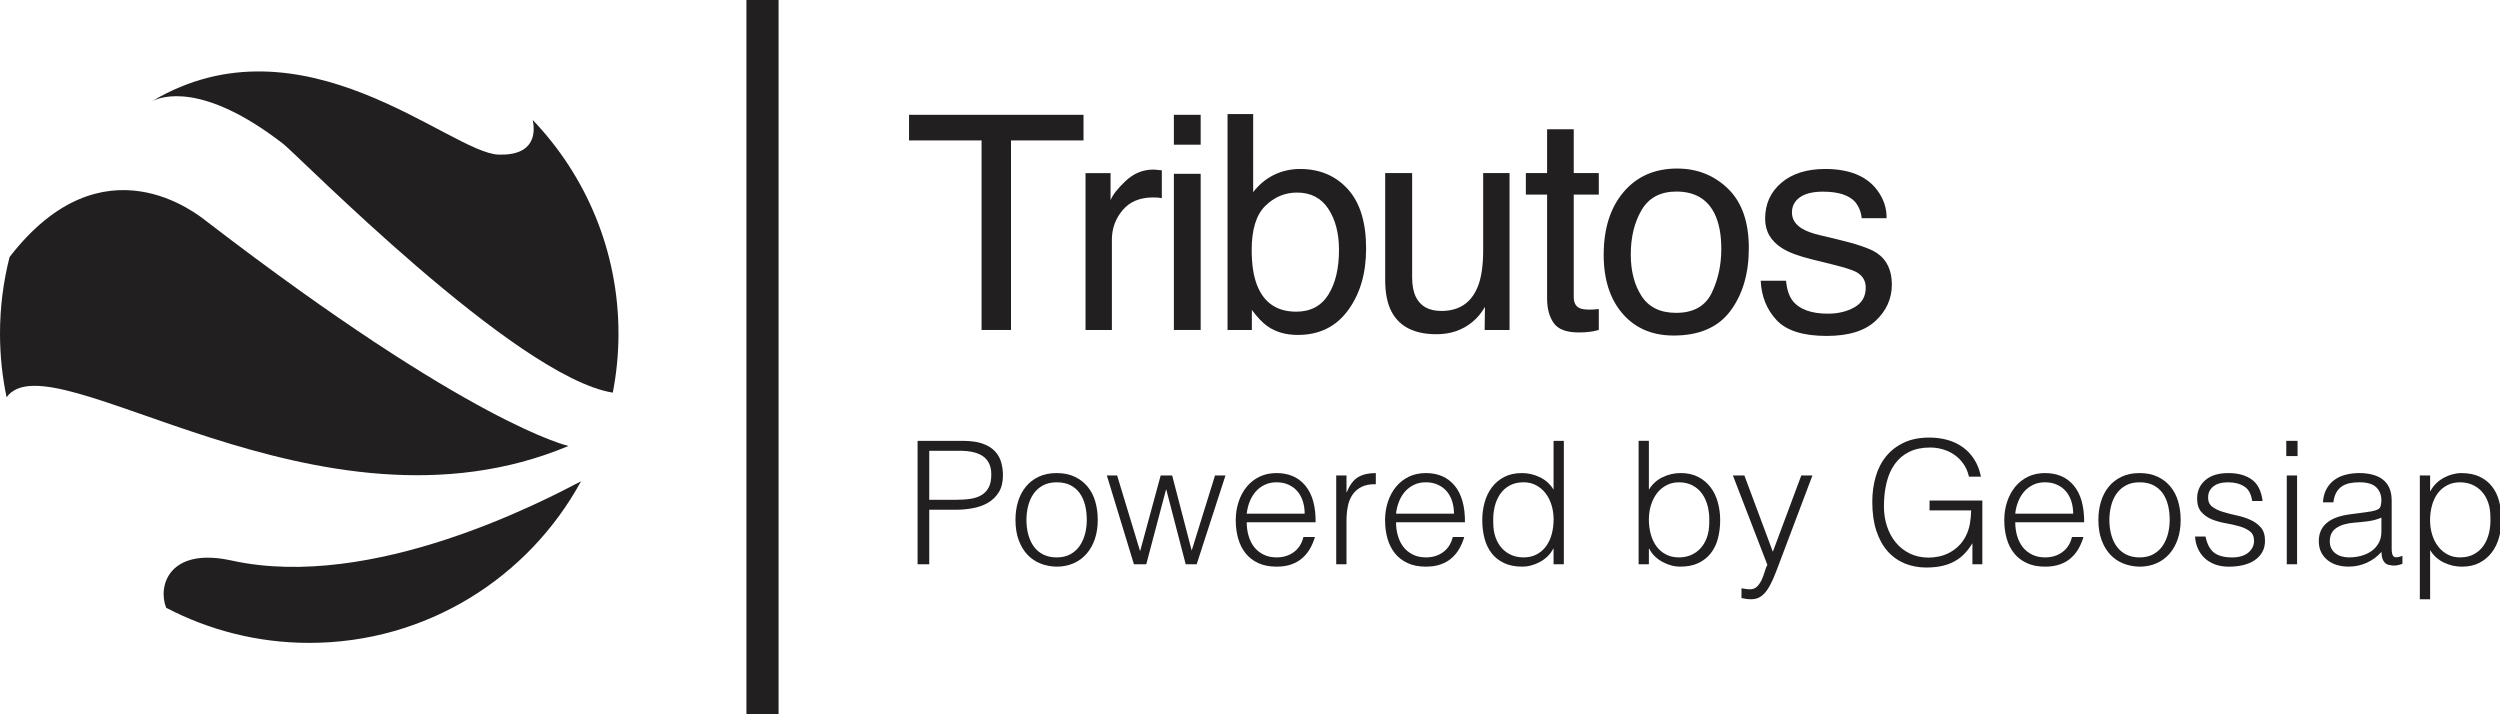 <?xml version="1.0" encoding="utf-8"?>
<!-- Generator: Adobe Illustrator 16.0.4, SVG Export Plug-In . SVG Version: 6.00 Build 0)  -->
<!DOCTYPE svg PUBLIC "-//W3C//DTD SVG 1.1//EN" "http://www.w3.org/Graphics/SVG/1.1/DTD/svg11.dtd">
<svg version="1.1" id="Layer_1" xmlns="http://www.w3.org/2000/svg" xmlns:xlink="http://www.w3.org/1999/xlink" x="0px" y="0px"
	 width="175px" height="50px" viewBox="0 0 175 50" enable-background="new 0 0 175 50" xml:space="preserve">
<title>tributos</title>
<desc>Created with Sketch.</desc>
<g id="Clip-6">
</g>
<g id="Clip-12">
</g>
<g>
	<path fill="#221F20" d="M16.219,39.238c-4.38-0.963-5.194,1.773-4.589,3.305c2.996,1.566,6.401,2.459,10.018,2.459
		c8.212,0,15.355-4.574,19.023-11.311C38.158,35,26.087,41.41,16.219,39.238z"/>
	<path fill="#221F20" d="M34.898,10.822C31.524,10.712,21.174,0.8,10.635,7.088c0.608-0.318,3.517-1.409,9.189,2.981
		c1.067,0.827,16.268,16.321,23.071,17.416c0.26-1.338,0.399-2.719,0.399-4.132c0-5.802-2.287-11.067-6.003-14.954
		C37.456,9.174,37.533,10.909,34.898,10.822z"/>
	<path fill="#221F20" d="M39.798,31.217c0,0-6.758-1.45-25.327-15.715c-0.595-0.456-7.248-5.992-13.8,2.488
		C0.234,19.706,0,21.502,0,23.354c0,1.526,0.16,3.015,0.461,4.453C3.587,23.468,22.283,38.561,39.798,31.217z"/>
	<polygon fill="#221F20" points="75.846,8.036 63.633,8.036 63.633,9.83 68.709,9.83 68.709,23.098 70.77,23.098 70.77,9.83 
		75.846,9.83 	"/>
	<path fill="#221F20" d="M77.831,16.782c0-0.779,0.25-1.468,0.749-2.066c0.499-0.598,1.213-0.896,2.143-0.896
		c0.109,0,0.21,0.003,0.302,0.01c0.093,0.007,0.193,0.021,0.303,0.041v-1.948c-0.198-0.021-0.338-0.034-0.42-0.041
		s-0.14-0.011-0.174-0.011c-0.731,0-1.377,0.266-1.938,0.795c-0.561,0.53-0.913,0.979-1.056,1.349v-1.897h-1.753v10.982h1.846
		V16.782z"/>
	<rect x="82.171" y="12.167" fill="#221F20" width="1.876" height="10.931"/>
	<rect x="82.171" y="8.036" fill="#221F20" width="1.876" height="2.092"/>
	<path fill="#221F20" d="M87.629,21.694c0.391,0.526,0.758,0.909,1.102,1.148c0.576,0.402,1.283,0.604,2.12,0.604
		c1.496,0,2.666-0.574,3.511-1.723c0.844-1.148,1.266-2.591,1.266-4.327c0-1.832-0.428-3.218-1.281-4.158
		c-0.855-0.939-1.969-1.41-3.341-1.41c-0.659,0-1.27,0.139-1.833,0.416c-0.562,0.276-1.046,0.679-1.451,1.205V7.984h-1.794v15.114
		h1.702V21.694z M88.57,14.413c0.635-0.621,1.373-0.933,2.217-0.933c0.967,0,1.699,0.38,2.197,1.138
		c0.497,0.76,0.746,1.717,0.746,2.871c0,1.3-0.249,2.346-0.746,3.139c-0.498,0.793-1.247,1.189-2.248,1.189
		c-1.331,0-2.24-0.605-2.727-1.815c-0.261-0.643-0.391-1.479-0.391-2.513C87.619,16.061,87.936,15.036,88.57,14.413z"/>
	<path fill="#221F20" d="M103.926,23.098h1.742V12.116h-1.846v5.395c0,1.073-0.123,1.917-0.369,2.532
		c-0.453,1.148-1.305,1.723-2.557,1.723c-0.872,0-1.468-0.328-1.787-0.984c-0.174-0.355-0.26-0.813-0.26-1.374v-7.291h-1.887v7.465
		c0,0.938,0.15,1.686,0.453,2.246c0.557,1.046,1.603,1.568,3.139,1.568c0.986,0,1.824-0.287,2.516-0.861
		c0.349-0.287,0.641-0.639,0.875-1.056L103.926,23.098z"/>
	<path fill="#221F20" d="M110.162,9.05h-1.865v3.065h-1.487v1.508h1.487v7.27c0,0.705,0.153,1.277,0.461,1.718
		c0.308,0.441,0.893,0.661,1.754,0.661c0.266,0,0.514-0.014,0.742-0.041c0.229-0.027,0.45-0.071,0.662-0.133v-1.467
		c-0.137,0.019-0.256,0.03-0.359,0.035c-0.102,0.004-0.197,0.006-0.287,0.006c-0.334,0-0.574-0.037-0.717-0.112
		c-0.26-0.13-0.391-0.386-0.391-0.769v-7.168h1.754v-1.508h-1.754V9.05z"/>
	<path fill="#221F20" d="M120.963,13.212c-0.971-0.942-2.158-1.414-3.563-1.414c-1.568,0-2.817,0.547-3.747,1.64
		s-1.395,2.561-1.395,4.405c0,1.721,0.44,3.092,1.323,4.113c0.882,1.021,2.073,1.531,3.573,1.531c1.799,0,3.127-0.577,3.981-1.731
		c0.855-1.154,1.283-2.616,1.283-4.385C122.419,15.542,121.934,14.155,120.963,13.212z M119.816,20.511
		c-0.449,0.925-1.279,1.388-2.488,1.388c-1.102,0-1.906-0.39-2.414-1.168c-0.506-0.778-0.76-1.751-0.76-2.919
		c0-1.215,0.254-2.253,0.76-3.113c0.508-0.86,1.318-1.29,2.434-1.29c1.258,0,2.143,0.505,2.656,1.516
		c0.325,0.642,0.487,1.475,0.487,2.499C120.491,18.556,120.267,19.585,119.816,20.511z"/>
	<path fill="#221F20" d="M132.43,19.919c0-1.012-0.359-1.753-1.077-2.226c-0.46-0.3-1.365-0.611-2.716-0.933l-1.244-0.298
		c-0.543-0.129-0.954-0.279-1.232-0.45c-0.482-0.286-0.725-0.667-0.725-1.144c0-0.437,0.184-0.787,0.551-1.053
		c0.368-0.266,0.908-0.398,1.623-0.398c1.07,0,1.822,0.241,2.256,0.724c0.266,0.341,0.416,0.718,0.451,1.132h1.744
		c0.014-0.71-0.212-1.373-0.676-1.988c-0.742-0.971-1.951-1.457-3.627-1.457c-1.281,0-2.302,0.322-3.061,0.965
		c-0.758,0.643-1.138,1.483-1.138,2.521c0,0.883,0.403,1.573,1.209,2.072c0.451,0.287,1.153,0.547,2.104,0.779l1.49,0.369
		c0.799,0.198,1.334,0.372,1.605,0.522c0.424,0.246,0.635,0.604,0.635,1.077c0,0.622-0.265,1.081-0.795,1.379
		c-0.53,0.297-1.145,0.445-1.842,0.445c-1.172,0-1.996-0.297-2.471-0.892c-0.258-0.328-0.414-0.8-0.471-1.415h-1.773
		c0.049,1.094,0.417,2.012,1.105,2.753c0.689,0.742,1.86,1.112,3.514,1.112c1.537,0,2.681-0.355,3.432-1.066
		C132.054,21.742,132.43,20.897,132.43,19.919z"/>
	<path fill="#221F20" d="M69.637,31.578c-0.212-0.223-0.5-0.4-0.864-0.527c-0.364-0.129-0.826-0.191-1.386-0.191h-3.156v8.639h0.816
		v-3.816h1.848c0.4,0,0.798-0.035,1.194-0.107s0.75-0.197,1.062-0.377c0.312-0.182,0.566-0.426,0.762-0.738
		c0.196-0.312,0.294-0.709,0.294-1.188c0-0.32-0.042-0.627-0.126-0.92C69.997,32.061,69.849,31.803,69.637,31.578z M69.217,34.105
		c-0.116,0.227-0.28,0.406-0.492,0.539c-0.212,0.133-0.47,0.223-0.774,0.27c-0.304,0.049-0.648,0.072-1.032,0.072h-1.872v-3.432
		h2.112c0.776,0,1.342,0.141,1.698,0.42s0.534,0.691,0.534,1.236C69.391,33.578,69.333,33.877,69.217,34.105z"/>
	<path fill="#221F20" d="M76.135,34.068c-0.24-0.291-0.54-0.523-0.9-0.695s-0.784-0.258-1.272-0.258c-0.48,0-0.9,0.086-1.26,0.258
		c-0.36,0.172-0.66,0.406-0.9,0.701c-0.24,0.297-0.42,0.643-0.54,1.039c-0.12,0.395-0.18,0.82-0.18,1.277
		c0,0.545,0.076,1.02,0.228,1.428c0.152,0.408,0.358,0.748,0.618,1.02c0.26,0.273,0.564,0.477,0.912,0.613
		c0.348,0.135,0.722,0.207,1.122,0.215c0.432,0,0.826-0.078,1.182-0.234c0.356-0.154,0.66-0.377,0.912-0.666
		c0.252-0.287,0.446-0.631,0.582-1.031c0.136-0.4,0.204-0.848,0.204-1.344c0-0.457-0.058-0.885-0.174-1.283
		C76.553,34.707,76.375,34.361,76.135,34.068z M75.955,37.363c-0.08,0.311-0.204,0.592-0.372,0.84s-0.386,0.445-0.654,0.594
		s-0.59,0.221-0.966,0.221c-0.344,0-0.648-0.062-0.912-0.191c-0.264-0.127-0.484-0.307-0.66-0.539
		c-0.176-0.232-0.31-0.51-0.402-0.834c-0.092-0.324-0.138-0.678-0.138-1.062c0-0.336,0.04-0.662,0.12-0.979
		c0.08-0.316,0.204-0.596,0.372-0.84s0.386-0.439,0.654-0.588c0.268-0.148,0.59-0.223,0.966-0.223c0.384,0,0.708,0.068,0.972,0.205
		c0.264,0.137,0.48,0.322,0.648,0.559c0.168,0.234,0.292,0.514,0.372,0.834c0.08,0.318,0.12,0.664,0.12,1.031
		C76.075,36.727,76.035,37.051,75.955,37.363z"/>
	<polygon fill="#221F20" points="83.419,38.539 82.051,33.283 81.247,33.283 79.807,38.586 78.199,33.283 77.479,33.283 
		79.375,39.498 80.239,39.498 81.619,34.279 81.643,34.279 82.999,39.498 83.767,39.498 85.783,33.283 85.051,33.283 	"/>
	<path fill="#221F20" d="M91.375,33.996c-0.488-0.588-1.16-0.881-2.016-0.881c-0.449,0-0.849,0.086-1.201,0.258
		c-0.352,0.172-0.649,0.408-0.894,0.707c-0.244,0.301-0.432,0.65-0.564,1.051c-0.132,0.4-0.198,0.828-0.198,1.283
		c0,0.457,0.056,0.883,0.168,1.279c0.112,0.395,0.284,0.738,0.516,1.031c0.232,0.293,0.528,0.521,0.887,0.689
		c0.361,0.168,0.789,0.252,1.285,0.252c0.392,0,0.735-0.051,1.031-0.156c0.296-0.104,0.553-0.25,0.768-0.438
		c0.217-0.188,0.396-0.408,0.541-0.66c0.144-0.252,0.26-0.525,0.348-0.822h-0.805c-0.111,0.457-0.336,0.809-0.672,1.057
		s-0.739,0.371-1.211,0.371c-0.345,0-0.648-0.064-0.912-0.197c-0.264-0.131-0.482-0.309-0.654-0.527
		c-0.172-0.221-0.302-0.48-0.39-0.781c-0.088-0.299-0.132-0.617-0.132-0.953h4.824C92.103,35.439,91.863,34.584,91.375,33.996z
		 M87.271,35.959c0.032-0.297,0.1-0.576,0.204-0.84c0.104-0.264,0.242-0.496,0.414-0.697c0.172-0.199,0.38-0.359,0.624-0.479
		c0.244-0.121,0.526-0.182,0.847-0.182c0.319,0,0.604,0.059,0.852,0.176c0.248,0.115,0.454,0.271,0.618,0.467
		c0.163,0.197,0.288,0.428,0.372,0.695c0.084,0.27,0.125,0.555,0.125,0.859H87.271z"/>
	<path fill="#221F20" d="M94.279,34.447h-0.024v-1.164h-0.72v6.215h0.72v-3.047c0-0.344,0.03-0.674,0.09-0.99
		s0.168-0.59,0.324-0.822c0.155-0.232,0.366-0.416,0.63-0.553c0.264-0.135,0.6-0.199,1.008-0.191v-0.779
		c-0.52,0-0.938,0.098-1.254,0.293C94.736,33.605,94.479,33.951,94.279,34.447z"/>
	<path fill="#221F20" d="M101.826,33.996c-0.488-0.588-1.16-0.881-2.016-0.881c-0.448,0-0.848,0.086-1.2,0.258
		s-0.649,0.408-0.894,0.707c-0.244,0.301-0.432,0.65-0.564,1.051c-0.132,0.4-0.197,0.828-0.197,1.283
		c0,0.457,0.055,0.883,0.168,1.279c0.111,0.395,0.283,0.738,0.516,1.031s0.527,0.521,0.888,0.689s0.788,0.252,1.284,0.252
		c0.393,0,0.736-0.051,1.032-0.156c0.296-0.104,0.552-0.25,0.768-0.438s0.396-0.408,0.54-0.66s0.26-0.525,0.348-0.822h-0.804
		c-0.112,0.457-0.336,0.809-0.672,1.057s-0.739,0.371-1.212,0.371c-0.344,0-0.648-0.064-0.912-0.197
		c-0.264-0.131-0.482-0.309-0.654-0.527c-0.172-0.221-0.302-0.48-0.39-0.781c-0.088-0.299-0.132-0.617-0.132-0.953h4.824
		C102.555,35.439,102.314,34.584,101.826,33.996z M97.723,35.959c0.031-0.297,0.1-0.576,0.204-0.84
		c0.104-0.264,0.241-0.496,0.413-0.697c0.173-0.199,0.381-0.359,0.625-0.479c0.244-0.121,0.525-0.182,0.846-0.182
		s0.604,0.059,0.852,0.176c0.248,0.115,0.455,0.271,0.619,0.467c0.163,0.197,0.287,0.428,0.371,0.695
		c0.084,0.27,0.126,0.555,0.126,0.859H97.723z"/>
	<path fill="#221F20" d="M108.751,34.279c-0.232-0.385-0.55-0.674-0.954-0.871c-0.404-0.195-0.826-0.293-1.266-0.293
		c-0.473,0-0.883,0.09-1.23,0.27s-0.636,0.42-0.863,0.721c-0.229,0.299-0.398,0.648-0.511,1.049s-0.168,0.816-0.168,1.248
		c0,0.457,0.052,0.885,0.156,1.285c0.104,0.398,0.271,0.744,0.498,1.037s0.518,0.521,0.87,0.689
		c0.352,0.168,0.779,0.252,1.283,0.252c0.2,0,0.404-0.027,0.612-0.084c0.208-0.055,0.41-0.135,0.606-0.24
		c0.195-0.104,0.375-0.232,0.539-0.389s0.299-0.338,0.402-0.547h0.024v1.092h0.72v-8.639h-0.72V34.279z M108.613,37.416
		c-0.092,0.324-0.227,0.605-0.402,0.84c-0.176,0.236-0.396,0.422-0.66,0.559s-0.564,0.203-0.9,0.203c-0.304,0-0.584-0.053-0.84-0.16
		c-0.256-0.109-0.479-0.268-0.672-0.475c-0.191-0.209-0.342-0.463-0.449-0.762c-0.108-0.301-0.162-0.646-0.162-1.039
		c-0.017-0.391,0.016-0.758,0.096-1.098s0.208-0.639,0.384-0.895s0.399-0.457,0.672-0.605s0.597-0.223,0.972-0.223
		c0.328,0,0.623,0.07,0.883,0.211s0.479,0.328,0.66,0.564c0.18,0.236,0.317,0.512,0.414,0.828c0.096,0.314,0.144,0.648,0.144,1.002
		C108.751,36.742,108.705,37.092,108.613,37.416z"/>
	<path fill="#221F20" d="M119.736,34.105c-0.229-0.301-0.516-0.541-0.863-0.721c-0.349-0.18-0.759-0.27-1.23-0.27
		c-0.44,0-0.862,0.098-1.266,0.293c-0.404,0.197-0.723,0.486-0.955,0.871v-3.42h-0.719v8.639h0.719v-1.092h0.024
		c0.104,0.209,0.238,0.391,0.402,0.547c0.163,0.156,0.344,0.285,0.54,0.389c0.195,0.105,0.397,0.186,0.605,0.24
		c0.208,0.057,0.412,0.084,0.612,0.084c0.504,0,0.932-0.084,1.284-0.252c0.352-0.168,0.642-0.396,0.869-0.689
		c0.229-0.293,0.395-0.639,0.498-1.037c0.104-0.4,0.156-0.828,0.156-1.285c0-0.432-0.056-0.848-0.168-1.248
		C120.135,34.754,119.965,34.404,119.736,34.105z M119.484,37.621c-0.107,0.299-0.258,0.553-0.45,0.762
		c-0.192,0.207-0.416,0.365-0.672,0.475c-0.256,0.107-0.536,0.16-0.84,0.16c-0.336,0-0.636-0.066-0.899-0.203
		c-0.265-0.137-0.484-0.322-0.66-0.559c-0.177-0.234-0.311-0.516-0.402-0.84s-0.139-0.674-0.139-1.049
		c0-0.354,0.049-0.688,0.145-1.002c0.096-0.316,0.234-0.592,0.414-0.828s0.4-0.424,0.66-0.564s0.554-0.211,0.882-0.211
		c0.368,0,0.69,0.074,0.966,0.223s0.502,0.35,0.678,0.605s0.305,0.555,0.385,0.895s0.111,0.707,0.096,1.098
		C119.646,36.975,119.592,37.32,119.484,37.621z"/>
	<path fill="#221F20" d="M124.099,38.623l-1.992-5.34h-0.804l2.412,6.254c-0.072,0.137-0.137,0.301-0.192,0.498
		c-0.056,0.195-0.126,0.383-0.21,0.562s-0.19,0.334-0.318,0.461c-0.128,0.129-0.292,0.191-0.492,0.191
		c-0.104,0-0.205-0.008-0.306-0.023s-0.198-0.031-0.294-0.049v0.686c0.096,0.023,0.202,0.043,0.318,0.059
		c0.115,0.016,0.238,0.025,0.365,0.025c0.248,0,0.463-0.059,0.643-0.174c0.18-0.117,0.344-0.285,0.492-0.506
		c0.147-0.219,0.287-0.484,0.42-0.797c0.132-0.312,0.27-0.664,0.414-1.057l2.316-6.131h-0.781L124.099,38.623z"/>
	<path fill="#221F20" d="M135.066,35.73h2.916c-0.008,0.328-0.038,0.641-0.09,0.936c-0.053,0.297-0.146,0.58-0.282,0.852
		c-0.144,0.281-0.315,0.518-0.517,0.709c-0.199,0.191-0.416,0.348-0.647,0.469c-0.231,0.119-0.472,0.205-0.72,0.258
		c-0.248,0.051-0.488,0.078-0.721,0.078c-0.496,0-0.938-0.098-1.326-0.289c-0.387-0.191-0.715-0.451-0.983-0.779
		s-0.472-0.709-0.612-1.141c-0.14-0.432-0.209-0.889-0.209-1.367c0-0.609,0.061-1.166,0.186-1.674
		c0.123-0.508,0.318-0.945,0.582-1.309s0.6-0.646,1.008-0.846c0.408-0.201,0.896-0.301,1.464-0.301c0.319,0,0.628,0.047,0.925,0.139
		c0.295,0.092,0.563,0.225,0.803,0.396c0.24,0.172,0.446,0.385,0.619,0.641c0.172,0.256,0.293,0.545,0.365,0.865h0.84
		c-0.096-0.465-0.252-0.867-0.468-1.207s-0.481-0.623-0.798-0.852s-0.672-0.398-1.068-0.51c-0.396-0.111-0.822-0.168-1.277-0.168
		c-0.68,0-1.271,0.115-1.771,0.348s-0.916,0.551-1.248,0.953c-0.332,0.404-0.577,0.881-0.737,1.43c-0.16,0.547-0.24,1.137-0.24,1.77
		c0,0.768,0.094,1.439,0.281,2.016c0.188,0.576,0.451,1.055,0.787,1.434c0.336,0.381,0.735,0.666,1.199,0.859
		c0.464,0.191,0.969,0.287,1.512,0.287c0.424,0,0.805-0.041,1.141-0.119c0.336-0.08,0.632-0.195,0.888-0.344
		c0.256-0.146,0.481-0.326,0.679-0.539c0.195-0.213,0.369-0.445,0.521-0.701v1.475h0.695v-4.463h-3.695V35.73z"/>
	<path fill="#221F20" d="M145.17,33.996c-0.488-0.588-1.16-0.881-2.016-0.881c-0.448,0-0.848,0.086-1.2,0.258
		s-0.649,0.408-0.894,0.707c-0.244,0.301-0.432,0.65-0.564,1.051c-0.132,0.4-0.197,0.828-0.197,1.283
		c0,0.457,0.055,0.883,0.168,1.279c0.111,0.395,0.283,0.738,0.516,1.031s0.527,0.521,0.888,0.689s0.788,0.252,1.284,0.252
		c0.393,0,0.736-0.051,1.032-0.156c0.296-0.104,0.552-0.25,0.768-0.438s0.396-0.408,0.54-0.66s0.26-0.525,0.348-0.822h-0.804
		c-0.112,0.457-0.336,0.809-0.672,1.057s-0.739,0.371-1.212,0.371c-0.344,0-0.648-0.064-0.912-0.197
		c-0.264-0.131-0.482-0.309-0.654-0.527c-0.172-0.221-0.302-0.48-0.39-0.781c-0.088-0.299-0.132-0.617-0.132-0.953h4.824
		C145.898,35.439,145.658,34.584,145.17,33.996z M141.066,35.959c0.031-0.297,0.1-0.576,0.204-0.84
		c0.104-0.264,0.241-0.496,0.413-0.697c0.173-0.199,0.381-0.359,0.625-0.479c0.244-0.121,0.525-0.182,0.846-0.182
		s0.604,0.059,0.852,0.176c0.248,0.115,0.455,0.271,0.619,0.467c0.163,0.197,0.287,0.428,0.371,0.695
		c0.084,0.27,0.126,0.555,0.126,0.859H141.066z"/>
	<path fill="#221F20" d="M151.938,34.068c-0.239-0.291-0.54-0.523-0.899-0.695c-0.36-0.172-0.785-0.258-1.272-0.258
		c-0.479,0-0.899,0.086-1.26,0.258s-0.66,0.406-0.9,0.701c-0.239,0.297-0.42,0.643-0.54,1.039c-0.119,0.395-0.18,0.82-0.18,1.277
		c0,0.545,0.076,1.02,0.229,1.428c0.151,0.408,0.357,0.748,0.617,1.02c0.26,0.273,0.564,0.477,0.912,0.613
		c0.348,0.135,0.723,0.207,1.122,0.215c0.433,0,0.826-0.078,1.183-0.234c0.355-0.154,0.66-0.377,0.912-0.666
		c0.252-0.287,0.445-0.631,0.582-1.031c0.135-0.4,0.203-0.848,0.203-1.344c0-0.457-0.059-0.885-0.174-1.283
		C152.356,34.707,152.179,34.361,151.938,34.068z M151.759,37.363c-0.08,0.311-0.204,0.592-0.372,0.84s-0.387,0.445-0.654,0.594
		s-0.59,0.221-0.966,0.221c-0.345,0-0.647-0.062-0.912-0.191c-0.264-0.127-0.483-0.307-0.659-0.539
		c-0.177-0.232-0.311-0.51-0.402-0.834s-0.139-0.678-0.139-1.062c0-0.336,0.041-0.662,0.121-0.979
		c0.079-0.316,0.203-0.596,0.371-0.84s0.387-0.439,0.654-0.588s0.59-0.223,0.966-0.223c0.384,0,0.708,0.068,0.972,0.205
		s0.48,0.322,0.648,0.559c0.168,0.234,0.292,0.514,0.372,0.834c0.079,0.318,0.12,0.664,0.12,1.031
		C151.879,36.727,151.838,37.051,151.759,37.363z"/>
	<path fill="#221F20" d="M157.519,36.385c-0.296-0.133-0.616-0.234-0.96-0.307s-0.664-0.154-0.96-0.246s-0.542-0.211-0.738-0.359
		s-0.294-0.361-0.294-0.643c0-0.32,0.12-0.578,0.36-0.773c0.239-0.195,0.588-0.295,1.044-0.295s0.834,0.1,1.134,0.295
		s0.481,0.533,0.546,1.014h0.732c-0.088-0.703-0.342-1.205-0.762-1.506s-0.967-0.449-1.639-0.449c-0.695,0-1.234,0.166-1.613,0.498
		c-0.381,0.332-0.57,0.758-0.57,1.277c0,0.408,0.098,0.725,0.294,0.947c0.196,0.225,0.442,0.396,0.737,0.518
		c0.297,0.119,0.616,0.209,0.961,0.27c0.344,0.059,0.664,0.131,0.959,0.215c0.297,0.084,0.543,0.201,0.738,0.35
		c0.196,0.146,0.295,0.373,0.295,0.678c0,0.152-0.033,0.295-0.097,0.432s-0.158,0.258-0.282,0.365
		c-0.124,0.109-0.281,0.195-0.474,0.258c-0.192,0.064-0.42,0.096-0.685,0.096c-0.543,0-0.961-0.109-1.254-0.328
		c-0.292-0.221-0.494-0.6-0.605-1.135h-0.732c0.016,0.297,0.08,0.572,0.192,0.828s0.268,0.48,0.468,0.672s0.441,0.342,0.727,0.449
		c0.283,0.109,0.609,0.162,0.978,0.162s0.706-0.037,1.015-0.113c0.307-0.076,0.573-0.189,0.797-0.342
		c0.225-0.152,0.4-0.342,0.528-0.57s0.192-0.49,0.192-0.785c0-0.4-0.098-0.713-0.295-0.938
		C158.061,36.695,157.814,36.516,157.519,36.385z"/>
	<rect x="160.039" y="30.859" fill="#221F20" width="0.791" height="1.066"/>
	<rect x="160.074" y="33.283" fill="#221F20" width="0.721" height="6.215"/>
	<path fill="#221F20" d="M167.568,38.965c-0.101-0.076-0.15-0.254-0.15-0.535v-3.383c0-0.359-0.059-0.664-0.174-0.912
		c-0.116-0.248-0.275-0.445-0.48-0.594c-0.203-0.148-0.443-0.256-0.72-0.324s-0.569-0.102-0.882-0.102
		c-0.336,0-0.654,0.037-0.954,0.113s-0.563,0.195-0.792,0.359s-0.414,0.377-0.559,0.637c-0.143,0.26-0.228,0.574-0.252,0.941h0.732
		c0.032-0.271,0.098-0.498,0.198-0.678s0.228-0.324,0.384-0.432s0.338-0.184,0.547-0.229c0.207-0.043,0.436-0.066,0.684-0.066
		c0.56,0,0.957,0.119,1.193,0.355s0.354,0.537,0.354,0.906c0,0.111-0.015,0.232-0.042,0.365c-0.028,0.133-0.102,0.227-0.223,0.281
		c-0.119,0.057-0.273,0.102-0.461,0.133c-0.188,0.031-0.351,0.057-0.486,0.072l-0.996,0.131c-1.448,0.193-2.172,0.816-2.172,1.873
		c0,0.305,0.056,0.566,0.168,0.785c0.111,0.221,0.264,0.406,0.455,0.559c0.193,0.152,0.414,0.264,0.666,0.336
		c0.253,0.072,0.515,0.107,0.787,0.107c0.455,0,0.879-0.088,1.271-0.264s0.74-0.432,1.044-0.768c0,0.111,0.008,0.219,0.024,0.318
		c0.016,0.1,0.046,0.191,0.09,0.275s0.102,0.156,0.174,0.217c0.072,0.059,0.168,0.098,0.288,0.113
		c0.104,0.023,0.212,0.035,0.324,0.035c0.104,0,0.21-0.016,0.317-0.047c0.108-0.033,0.19-0.057,0.246-0.072V38.91
		C167.87,39.023,167.668,39.041,167.568,38.965z M166.698,37.207c0,0.311-0.064,0.582-0.192,0.809
		c-0.128,0.229-0.298,0.416-0.51,0.564s-0.454,0.258-0.727,0.33c-0.271,0.072-0.551,0.107-0.84,0.107
		c-0.168,0-0.334-0.021-0.498-0.064c-0.164-0.045-0.308-0.113-0.432-0.205s-0.225-0.207-0.3-0.348
		c-0.076-0.141-0.114-0.307-0.114-0.498c0-0.424,0.154-0.74,0.463-0.947c0.307-0.209,0.737-0.332,1.289-0.373
		c0.312-0.023,0.624-0.055,0.936-0.096c0.312-0.039,0.621-0.123,0.925-0.252V37.207z"/>
	<path fill="#221F20" d="M174.942,35.094c-0.104-0.398-0.271-0.744-0.498-1.037s-0.519-0.521-0.87-0.689s-0.779-0.252-1.283-0.252
		c-0.201,0-0.404,0.027-0.612,0.084c-0.208,0.055-0.41,0.135-0.606,0.24c-0.195,0.104-0.376,0.234-0.539,0.395
		c-0.164,0.16-0.299,0.34-0.402,0.541h-0.024v-1.092h-0.72v8.664h0.72v-3.445c0.231,0.385,0.55,0.674,0.954,0.871
		c0.404,0.195,0.826,0.293,1.266,0.293c0.473,0,0.883-0.09,1.23-0.27s0.636-0.42,0.863-0.721c0.229-0.299,0.398-0.648,0.511-1.049
		s0.168-0.816,0.168-1.248C175.099,35.922,175.047,35.494,174.942,35.094z M174.234,37.297c-0.08,0.34-0.208,0.639-0.384,0.895
		c-0.177,0.256-0.402,0.457-0.679,0.605c-0.275,0.148-0.598,0.221-0.965,0.221c-0.328,0-0.623-0.068-0.883-0.209
		s-0.48-0.328-0.66-0.564s-0.317-0.512-0.414-0.828c-0.096-0.314-0.144-0.648-0.144-1.002c0-0.375,0.046-0.725,0.138-1.049
		s0.227-0.605,0.402-0.84c0.176-0.236,0.396-0.422,0.66-0.559s0.564-0.205,0.9-0.205c0.303,0,0.584,0.055,0.84,0.162
		c0.256,0.109,0.479,0.268,0.672,0.475c0.191,0.209,0.342,0.463,0.449,0.762c0.108,0.301,0.162,0.646,0.162,1.039
		C174.346,36.59,174.314,36.957,174.234,37.297z"/>
	<rect x="52.25" fill="#221F20" width="2.25" height="50"/>
</g>
</svg>
